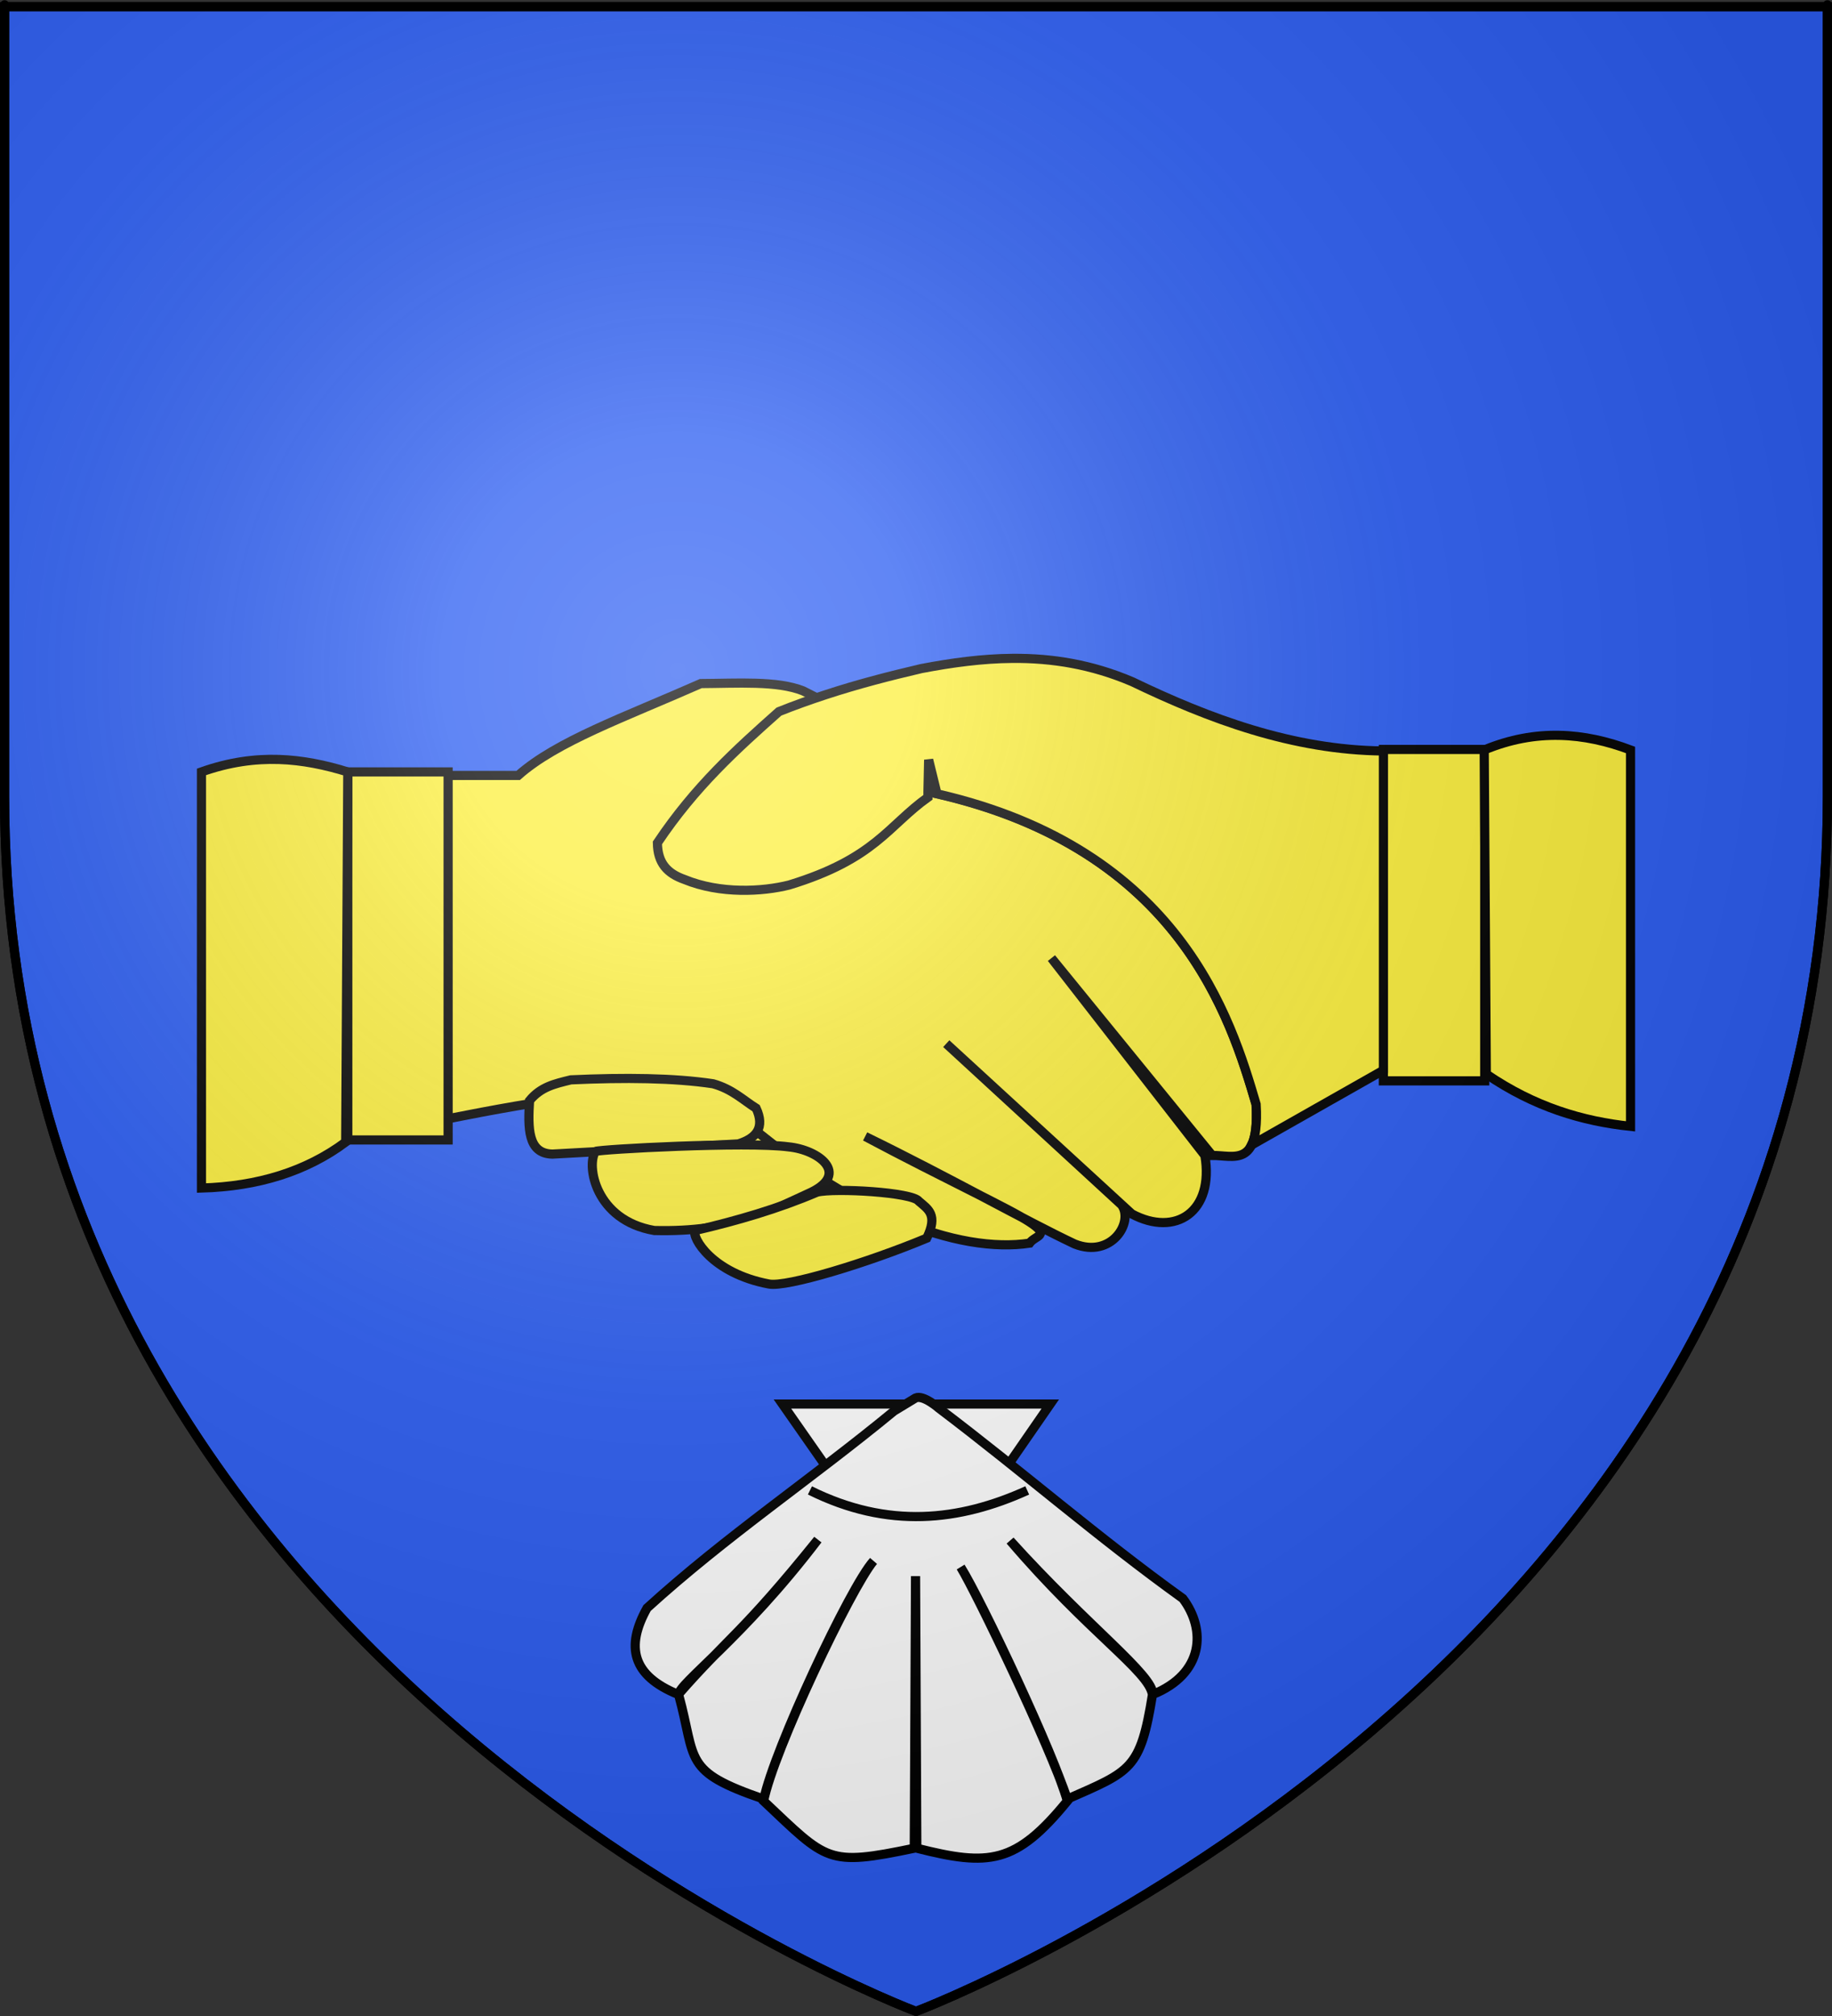 <?xml version="1.0" encoding="UTF-8" standalone="no"?>
<svg
   xmlns:dc="http://purl.org/dc/elements/1.1/"
   xmlns:cc="http://web.resource.org/cc/"
   xmlns:rdf="http://www.w3.org/1999/02/22-rdf-syntax-ns#"
   xmlns:svg="http://www.w3.org/2000/svg"
   xmlns="http://www.w3.org/2000/svg"
   xmlns:xlink="http://www.w3.org/1999/xlink"
   xmlns:sodipodi="http://sodipodi.sourceforge.net/DTD/sodipodi-0.dtd"
   xmlns:inkscape="http://www.inkscape.org/namespaces/inkscape"
   height="660"
   width="600"
   version="1.0"
   id="svg2"
   sodipodi:version="0.32"
   inkscape:version="0.44"
   sodipodi:docname="Blason_ville_fr_Moutiers-les-Mauxfaits_(Vendée).svg"
   sodipodi:docbase="C:\Documents and Settings\Bruno Vallette\Mes documents\Perso\Wikipédia Blasons\Communes BVA"
   inkscape:export-filename="/Users/olivier/Desktop/Blason Rouge/Blason_Vide_3D.png"
   inkscape:export-xdpi="144"
   inkscape:export-ydpi="144">
  <rect width="100%" height="100%" fill="#333333" stroke="none"/>
  <sodipodi:namedview
     inkscape:window-height="719"
     inkscape:window-width="1024"
     inkscape:pageshadow="2"
     inkscape:pageopacity="0.0"
     guidetolerance="10.0"
     gridtolerance="10.0"
     objecttolerance="10.0"
     borderopacity="1.0"
     bordercolor="#666666"
     pagecolor="#ffffff"
     id="base"
     showgrid="false"
     height="660px"
     inkscape:zoom="0.8"
     inkscape:cx="299.99987"
     inkscape:cy="329.99972"
     inkscape:window-x="-4"
     inkscape:window-y="-4"
     inkscape:current-layer="layer3" />
  <desc
     id="desc4">Flag of Canton of Valais (Wallis)</desc>
  <defs
     id="defs6">
    <linearGradient
       id="linearGradient2893">
      <stop
         style="stop-color:white;stop-opacity:0.314;"
         offset="0"
         id="stop2895" />
      <stop
         id="stop2897"
         offset="0.19"
         style="stop-color:white;stop-opacity:0.251;" />
      <stop
         style="stop-color:#6b6b6b;stop-opacity:0.125;"
         offset="0.6"
         id="stop2901" />
      <stop
         style="stop-color:black;stop-opacity:0.125;"
         offset="1"
         id="stop2899" />
    </linearGradient>
    <linearGradient
       id="linearGradient2885">
      <stop
         id="stop2887"
         offset="0"
         style="stop-color:white;stop-opacity:1;" />
      <stop
         style="stop-color:white;stop-opacity:1;"
         offset="0.229"
         id="stop2891" />
      <stop
         id="stop2889"
         offset="1"
         style="stop-color:black;stop-opacity:1;" />
    </linearGradient>
    <linearGradient
       id="linearGradient2955">
      <stop
         id="stop2867"
         offset="0"
         style="stop-color:#fd0000;stop-opacity:1;" />
      <stop
         style="stop-color:#e77275;stop-opacity:0.659;"
         offset="0.5"
         id="stop2873" />
      <stop
         style="stop-color:black;stop-opacity:0.323;"
         offset="1"
         id="stop2959" />
    </linearGradient>
    <radialGradient
       inkscape:collect="always"
       xlink:href="#linearGradient2955"
       id="radialGradient2961"
       cx="225.524"
       cy="218.901"
       fx="225.524"
       fy="218.901"
       r="300"
       gradientTransform="matrix(-4.167939e-4,2.183,-1.884,-3.599562e-4,615.597,-289.121)"
       gradientUnits="userSpaceOnUse" />
    <polygon
       id="star"
       transform="scale(53,53)"
       points="0,-1 0.588,0.809 -0.951,-0.309 0.951,-0.309 -0.588,0.809 0,-1 " />
    <clipPath
       id="clip">
      <path
         d="M 0,-200 L 0,600 L 300,600 L 300,-200 L 0,-200 z "
         id="path10" />
    </clipPath>
    <radialGradient
       inkscape:collect="always"
       xlink:href="#linearGradient2955"
       id="radialGradient1911"
       gradientUnits="userSpaceOnUse"
       gradientTransform="matrix(-4.167939e-4,2.183,-1.884,-3.599562e-4,615.597,-289.121)"
       cx="225.524"
       cy="218.901"
       fx="225.524"
       fy="218.901"
       r="300" />
    <radialGradient
       inkscape:collect="always"
       xlink:href="#linearGradient2955"
       id="radialGradient2865"
       gradientUnits="userSpaceOnUse"
       gradientTransform="matrix(0,1.749,-1.593,-1.049767e-7,551.788,-191.29)"
       cx="225.524"
       cy="218.901"
       fx="225.524"
       fy="218.901"
       r="300" />
    <radialGradient
       inkscape:collect="always"
       xlink:href="#linearGradient2955"
       id="radialGradient2871"
       gradientUnits="userSpaceOnUse"
       gradientTransform="matrix(0,1.386,-1.323,-5.741131e-8,-158.082,-109.541)"
       cx="225.524"
       cy="218.901"
       fx="225.524"
       fy="218.901"
       r="300" />
    <radialGradient
       inkscape:collect="always"
       xlink:href="#linearGradient2893"
       id="radialGradient3163"
       gradientUnits="userSpaceOnUse"
       gradientTransform="matrix(1.353,0,0,1.349,-77.629,-85.747)"
       cx="221.445"
       cy="226.331"
       fx="221.445"
       fy="226.331"
       r="300" />
  </defs>
  <g
     inkscape:groupmode="layer"
     id="layer3"
     inkscape:label="Fond écu"
     style="display:inline">
    <path
       id="path2855"
       style="fill:#2b5df2;fill-opacity:1;fill-rule:evenodd;stroke:black;stroke-width:3;stroke-linecap:butt;stroke-linejoin:miter;stroke-miterlimit:4;stroke-dasharray:none;stroke-opacity:1"
       d="M 300,658.5 C 300,658.5 598.5,546.18 598.5,260.728 C 598.5,-24.723 598.5,2.176 598.5,2.176 L 1.5,2.176 L 1.5,260.728 C 1.5,546.18 300,658.5 300,658.5 z "
       sodipodi:nodetypes="cccccc" />
  </g>
  <g
     inkscape:groupmode="layer"
     id="layer4"
     inkscape:label="Meubles"
     sodipodi:insensitive="true">
    <g
       style="display:inline"
       id="g6454"
       transform="matrix(0.95,0,0,0.95,15,4.5)">
      <path
         id="path5558"
         d="M 195.159,348.998 L 264.039,422.052 L 402.842,370.914 L 332.918,299.947 L 195.159,348.998 z "
         style="fill:#fcef3c;fill-opacity:1;fill-rule:evenodd;stroke:black;stroke-width:1.053px;stroke-linecap:butt;stroke-linejoin:miter;stroke-opacity:1" />
      <path
         id="path6470"
         style="fill:#fcef3c;fill-opacity:1;fill-rule:evenodd;stroke:black;stroke-width:3.158;stroke-linecap:butt;stroke-linejoin:miter;stroke-miterlimit:4;stroke-dasharray:none;stroke-opacity:1"
         d="M 137.665,262.484 L 162.851,262.484 C 176.113,250.731 199.17,242.581 225.815,230.828 C 238.466,230.77 252.061,229.767 261.074,233.346 L 288.778,247.373 L 301.371,267.521 C 390.277,285.262 408.353,345.683 417.225,375.819 C 418.545,397.942 409.405,393.335 402.113,393.449 L 346.705,325.448 L 399.595,393.449 C 402.857,412.882 389.475,421.662 374.409,413.597 L 310.434,354.917 L 370.893,410.498 C 375.164,416.463 367.37,428.991 354.735,423.969 C 338.142,416.174 310.745,400.655 282.491,386.904 C 309.706,401.377 331.912,411.641 339.157,416.383 C 346.548,421.222 341.132,420.897 339.149,423.672 C 315.435,427.226 276.179,415.02 228.71,370.902 C 201.661,369.28 170.31,374.541 138.299,380.856 L 137.665,262.484 z " />
      <path
         id="path6452"
         style="fill:#fcef3c;fill-opacity:1;fill-rule:evenodd;stroke:black;stroke-width:3.158;stroke-linecap:butt;stroke-linejoin:miter;stroke-miterlimit:4;stroke-dasharray:none;stroke-opacity:1"
         d="M 166.769,374.544 C 166.22,383.872 166.045,392.825 174.669,392.978 L 238.749,389.467 C 245.026,387.485 247.961,383.832 244.893,377.178 C 240.217,374.217 236.688,370.619 230.059,368.743 C 216.481,366.709 199.629,366.546 181.017,367.39 C 175.297,368.789 170.651,369.829 166.769,374.544 z " />
      <rect
         id="rect6492"
         style="fill:#fcef3c;fill-opacity:1;fill-rule:evenodd;stroke:black;stroke-width:3.158;stroke-linejoin:miter;stroke-miterlimit:4;stroke-dasharray:none;stroke-opacity:1"
         y="261.274"
         x="104.11"
         height="126.83"
         width="34.59" />
      <path
         id="path7379"
         style="fill:#fcef3c;fill-opacity:1;fill-rule:evenodd;stroke:black;stroke-width:3.158;stroke-linecap:butt;stroke-linejoin:miter;stroke-miterlimit:4;stroke-dasharray:none;stroke-opacity:1"
         d="M 104.11,261.274 C 88.858,256.586 72.734,254.513 53.666,261.274 L 53.666,404.679 C 73.075,404.119 89.745,398.993 103.389,388.825 L 104.11,261.274 z " />
      <rect
         id="rect8266"
         style="fill:#fcef3c;fill-opacity:1;fill-rule:evenodd;stroke:black;stroke-width:3.158;stroke-linejoin:miter;stroke-miterlimit:4;stroke-dasharray:none;stroke-opacity:1"
         transform="scale(-1,1)"
         y="253.531"
         x="-496.067"
         height="114.213"
         width="34.944" />
      <path
         id="path6432"
         style="fill:#fcef3c;fill-opacity:1;fill-rule:evenodd;stroke:black;stroke-width:3.158;stroke-linecap:butt;stroke-linejoin:miter;stroke-miterlimit:4;stroke-dasharray:none;stroke-opacity:1"
         d="M 333.324,222.142 C 322.792,222.222 312.315,223.668 301.888,225.653 C 291.118,228.173 280.228,230.944 268.856,234.669 C 263.605,236.389 258.229,238.296 252.739,240.493 C 238.142,253.463 223.836,266.314 210.851,285.733 C 210.938,292.765 214.305,296.272 220.186,298.339 C 232.549,303.426 247.167,302.541 256.25,300.254 C 285.935,291.201 290.348,279.825 304.122,270.015 L 304.122,268.179 L 304.361,257.089 L 307.233,268.818 C 391.033,288.006 408.588,346.357 417.259,375.812 C 417.681,382.882 416.977,387.218 415.664,389.854 L 461.142,364.083 L 461.142,254.057 C 429.805,253.756 400.953,242.897 374.574,230.201 C 360.536,224.204 346.865,222.04 333.324,222.142 z " />
      <path
         id="path6454"
         style="fill:#fcef3c;fill-opacity:1;fill-rule:evenodd;stroke:black;stroke-width:3.158;stroke-linecap:butt;stroke-linejoin:miter;stroke-miterlimit:4;stroke-dasharray:none;stroke-opacity:1"
         d="M 189.502,392.056 C 186.278,396.718 189.305,415.766 209.781,419.312 C 237.202,420.001 250.252,412.29 263.912,406.099 C 277.05,399.662 266.545,391.513 256.011,390.481 C 241.598,388.569 191.075,391.328 189.502,392.056 z " />
      <path
         id="path6456"
         style="fill:#fcef3c;fill-opacity:1;fill-rule:evenodd;stroke:black;stroke-width:3.158;stroke-linecap:butt;stroke-linejoin:miter;stroke-miterlimit:4;stroke-dasharray:none;stroke-opacity:1"
         d="M 223.826,419.312 C 222.639,421.686 229.641,434.049 249.282,437.746 C 255.351,438.957 283.379,430.427 303.706,421.945 C 307.664,413.849 304.18,411.978 300.982,409.229 C 298.926,406.122 271.984,404.589 265.937,406.078 C 252.438,411.834 238.283,415.95 223.826,419.312 z " />
      <path
         id="path8268"
         style="fill:#fcef3c;fill-opacity:1;fill-rule:evenodd;stroke:black;stroke-width:3.158;stroke-linecap:butt;stroke-linejoin:miter;stroke-miterlimit:4;stroke-dasharray:none;stroke-opacity:1"
         d="M 495.89,253.708 C 513.764,246.292 530.377,247.703 546.334,253.708 L 546.334,383.42 C 529.76,381.666 513.185,376.742 496.611,365.405 L 495.89,253.708 z " />
    </g>
    <g
       id="g2018"
       transform="matrix(1.104,0,0,1.101,79.515,301.949)"
       style="fill:white;fill-opacity:1;stroke:black;stroke-width:2.722;stroke-miterlimit:4;stroke-dasharray:none;stroke-opacity:1;display:inline">
      <path
         sodipodi:nodetypes="ccccc"
         id="path1900"
         d="M 160.088,143.239 L 200.014,200.552 L 239.55,143.239 L 199.166,143.239 L 160.088,143.239 z "
         style="fill:white;fill-opacity:1;fill-rule:evenodd;stroke:black;stroke-width:2.722;stroke-linecap:butt;stroke-linejoin:miter;stroke-miterlimit:4;stroke-dasharray:none;stroke-opacity:1" />
      <path
         sodipodi:nodetypes="ccccccccccccccccccccc"
         id="path2792"
         d="M 193.205,145.317 C 168.79,165.477 143.217,182.656 119.928,203.909 C 113.557,215.348 115.418,224.004 129.205,229.599 C 143.964,212.676 147.973,211.694 170.589,183.563 C 148.166,213.122 129.138,226.407 129.298,229.661 C 134.679,249.322 130.286,252.366 154.58,260.724 C 157.481,246.313 180.206,197.533 187.098,189.91 C 180.361,198.092 157.341,246.506 154.517,261.286 C 173.463,279.206 173.275,280.738 199.205,275.317 L 199.58,194.407 L 199.955,275.317 C 221.379,280.738 229.269,280.107 244.611,261.286 C 241.019,248.041 218.985,201.322 212.962,191.712 C 217.716,199.503 239.393,244.707 244.58,260.724 C 263.467,252.366 266.282,252.024 269.861,229.661 C 268.837,222.663 250.978,211.281 227.638,183.846 C 250.757,209.513 270.289,223.955 269.955,229.599 C 285.141,223.436 285.837,210.33 278.879,201.074 C 253.7,182.93 231.69,163.595 206.51,144.484 C 206.51,144.484 201.868,140.386 199.58,141.442 L 193.205,145.317 z "
         style="fill:white;fill-opacity:1;fill-rule:evenodd;stroke:black;stroke-width:2.722;stroke-linecap:butt;stroke-linejoin:miter;stroke-miterlimit:4;stroke-dasharray:none;stroke-opacity:1" />
      <path
         sodipodi:nodetypes="cc"
         id="path3686"
         d="M 168.248,168.921 C 191.382,180.44 212.535,178.094 232.713,168.921"
         style="fill:white;fill-opacity:1;fill-rule:evenodd;stroke:black;stroke-width:2.722;stroke-linecap:butt;stroke-linejoin:miter;stroke-miterlimit:4;stroke-dasharray:none;stroke-opacity:1" />
    </g>
  </g>
  <g
     inkscape:groupmode="layer"
     id="layer2"
     inkscape:label="Reflet final"
     sodipodi:insensitive="true">
    <path
       sodipodi:nodetypes="cccccc"
       d="M 300,658.5 C 300,658.5 598.5,546.18 598.5,260.728 C 598.5,-24.723 598.5,2.176 598.5,2.176 L 1.5,2.176 L 1.5,260.728 C 1.5,546.18 300,658.5 300,658.5 z "
       style="opacity:1;fill:url(#radialGradient3163);fill-opacity:1;fill-rule:evenodd;stroke:none;stroke-width:1px;stroke-linecap:butt;stroke-linejoin:miter;stroke-opacity:1"
       id="path2875"
       inkscape:export-xdpi="144"
       inkscape:export-ydpi="144" />
  </g>
  <g
     inkscape:groupmode="layer"
     id="layer1"
     inkscape:label="Contour final"
     sodipodi:insensitive="true">
    <path
       sodipodi:nodetypes="cccccc"
       d="M 300,658.5 C 300,658.5 1.5,546.18 1.5,260.728 C 1.5,-24.723 1.5,2.176 1.5,2.176 L 598.5,2.176 L 598.5,260.728 C 598.5,546.18 300,658.5 300,658.5 z "
       style="opacity:1;fill:none;fill-opacity:1;fill-rule:evenodd;stroke:#000000;stroke-width:3;stroke-linecap:butt;stroke-linejoin:miter;stroke-miterlimit:4;stroke-dasharray:none;stroke-opacity:1"
       id="path1411"
       inkscape:export-xdpi="144"
       inkscape:export-ydpi="144" />
  </g>
</svg>
